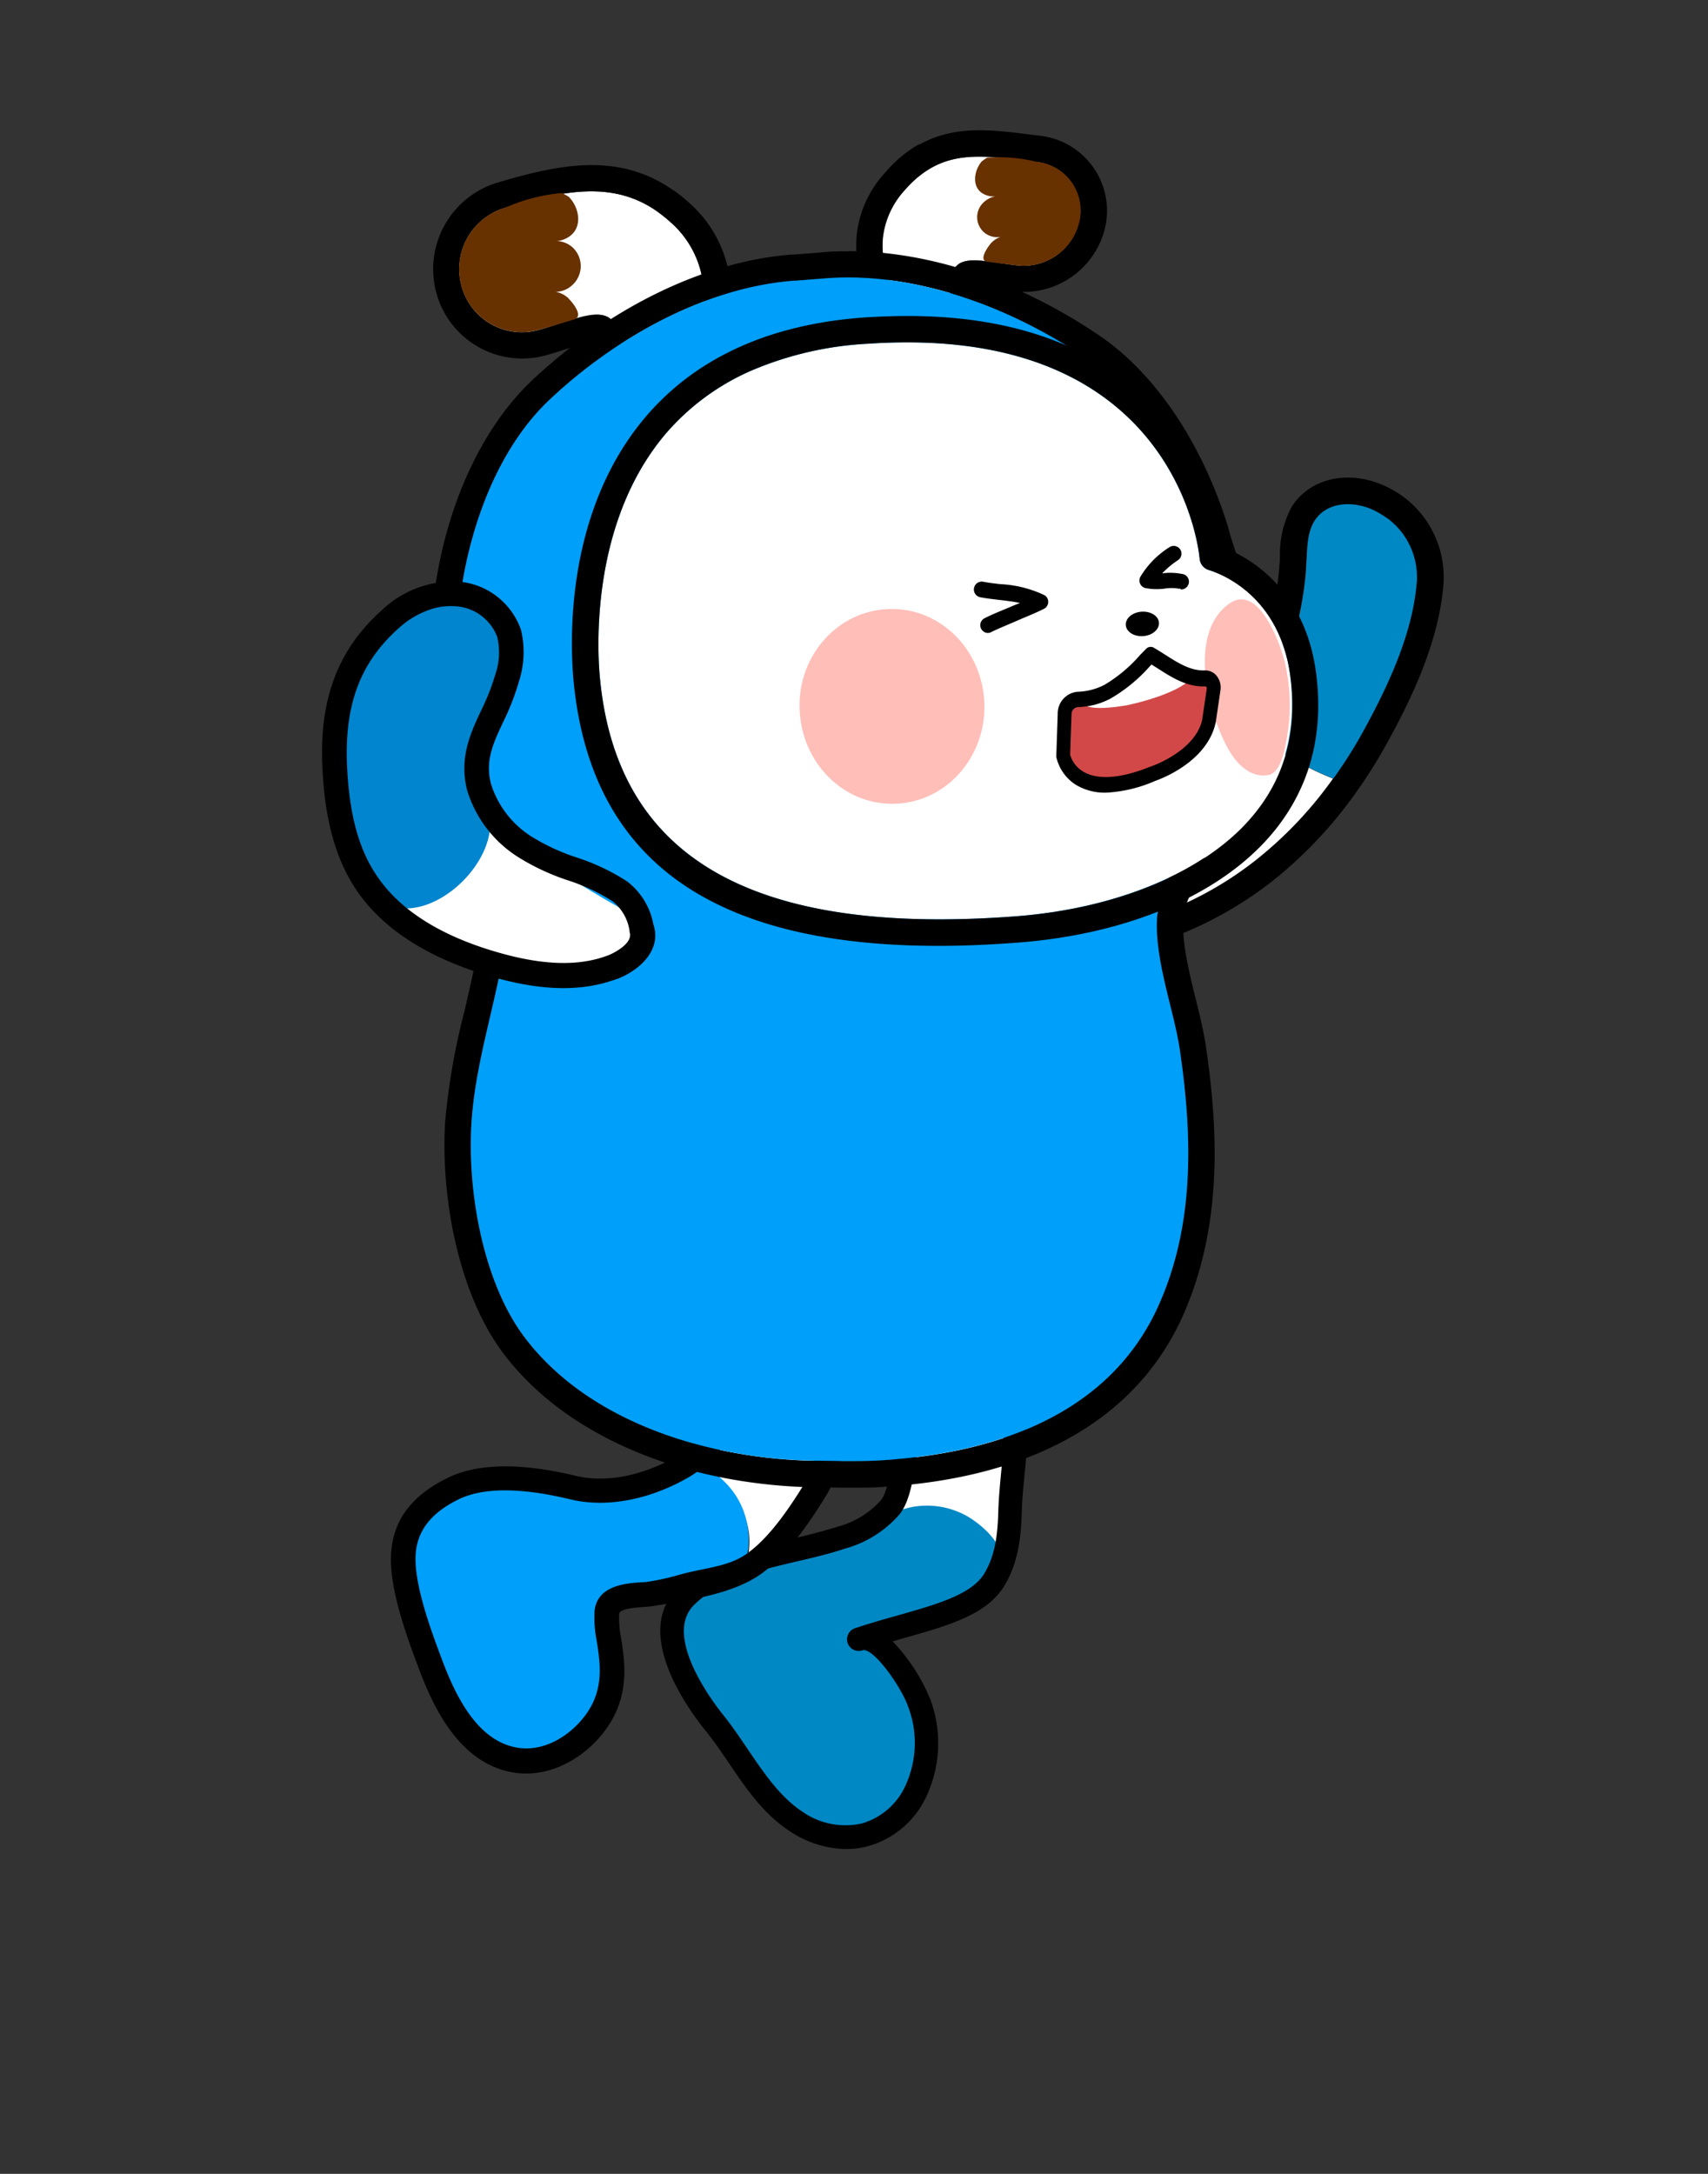 <svg id="레이어_2" data-name="레이어 2" xmlns="http://www.w3.org/2000/svg" viewBox="0 0 220 280"><rect x="0" y="0" width="220" height="280" fill="#333333" stroke="none"/><defs><style>.cls-1,.cls-7{fill:#fff;}.cls-2,.cls-4{fill:#0088c5;}.cls-11,.cls-2,.cls-7,.cls-8{fill-rule:evenodd;}.cls-3{fill:#009ff9;}.cls-5{fill:#683100;}.cls-6{fill:#009ff8;}.cls-8{fill:#ffbeb8;}.cls-9{fill:#0085ce;}.cls-10{fill:#d24848;}</style></defs><path class="cls-1" d="M117.76,180.31c1.68-4.11,4.93-8,10.65-4.23,4.73,4.45,2.42,11.06,1.54,20.29-.85,8.76-3.58,12.86-10.65,10.93l-4.36-7.77S115.64,185.47,117.76,180.31Z"/><path class="cls-2" d="M118.14,231.82a14.78,14.78,0,0,0,.44-11.31c-.7-2-4.83-9.29-7.84-8.29,7.53-2.5,14.92-3.41,17.49-7.69,0,0,3.66-4.42-3.25-9a10.52,10.52,0,0,0-7.62-1.4c-5.61,1.34-12.78,4.73-19,7.56l0-.08-2.87,1.48-.08,0c-3,1.56-6.18,2.85-6.18,2.86-6.28,4.57.13,12.82,3.21,16.65,5.37,6.67,7.87,13,16,15.21C111.6,238.73,116.74,234.57,118.14,231.82Z"/><path d="M109,238.16a13.35,13.35,0,0,1-7.32-2.33c-3.39-2.23-5.68-5.6-7.88-8.87-1-1.47-1.94-2.85-3-4.14-2.28-2.83-9.27-12.52-3.56-18.18,3.92-3.89,9.32-5.15,14.54-6.38,2.13-.5,4.14-1,6.07-1.61a11.37,11.37,0,0,0,5.66-3.47c.89-1.13,1.34-4.55,1.59-6.39.06-.47.12-.89.17-1.25a22.87,22.87,0,0,0,.21-2.41,12.73,12.73,0,0,1,1-5.16,8.18,8.18,0,0,1,5.12-4.35c1.81-.51,4.72-.62,8.34,1.76,2.71,1.65,2.49,6.25,2.37,9,0,.28,0,.55,0,.77,0,1.64-.2,3.27-.35,4.85s-.31,3.15-.35,4.71c-.09,3.17-.42,6.52-2.23,9.52-2.24,3.73-7.17,5.13-12.87,6.74l-1.53.44a24,24,0,0,1,4.88,7.55,16.19,16.19,0,0,1-.55,12.45,11.77,11.77,0,0,1-7.5,6.38A10.85,10.85,0,0,1,109,238.16Zm14.85-61.84a5,5,0,0,0-4.59,2.93,9.74,9.74,0,0,0-.75,4c-.05.85-.09,1.73-.24,2.73,0,.33-.11.73-.17,1.17-.42,3.21-.91,6.22-2.2,7.86a14.29,14.29,0,0,1-7.08,4.46c-2,.68-4.22,1.19-6.33,1.68-5,1.19-9.79,2.3-13.11,5.59-4,4,2.45,12.51,3.79,14.17,1.11,1.38,2.12,2.89,3.11,4.34,2.14,3.16,4.16,6.14,7,8.05a9.65,9.65,0,0,0,7.75,1.56,8.89,8.89,0,0,0,5.59-4.85,13.16,13.16,0,0,0,.38-10.12c-.92-2.69-4.59-7.79-5.92-7.32h0a1.5,1.5,0,0,1-.95-2.85h0c1.89-.63,3.74-1.16,5.54-1.66,5.09-1.45,9.49-2.69,11.12-5.4,1.37-2.28,1.71-4.87,1.8-8.06.05-1.67.21-3.32.36-4.92s.3-3.11.34-4.65c0-.24,0-.52,0-.82.07-1.53.26-5.59-.94-6.3l-.06,0A8.33,8.33,0,0,0,123.85,176.32Z"/><path class="cls-1" d="M96.07,201.45a36.67,36.67,0,0,0,9-9.69c2.19-3.56,2.87-10.5.16-13.68-2-2.33-4.59-1.77-6.93-.07-3.57,2.6-6.46,8.08-9.88,10.87C96.66,191.93,97.25,197.85,96.07,201.45Z"/><path class="cls-3" d="M73.79,191.59c-5.13-1.24-11.17-1.93-15.39.12-3.75,1.82-6.32,4.56-6.46,8.72s2.08,10.14,3.55,14c1.95,5.17,4.93,10.85,10.32,12.11,4.28,1,8.63-1.49,11-5,3.75-5.36,1-10.59,1.29-13.93.26-2.5,4.15-2.13,5.87-2.43,4.88-.83,8.82-1.54,12-3.82,1.18-3.6.59-10.52-7.65-13.57a12,12,0,0,1-1.47,1C82.8,191.31,78.56,192.73,73.79,191.59Z"/><path d="M100.29,175.23a5.59,5.59,0,0,1,6.15,1.83c3.24,3.79,2.49,11.45,0,15.53-2.3,3.75-5.14,7.83-8.43,10.15-3.63,2.56-8.9,3.28-13.71,4.1-.43.07-.92.11-1.44.15-1.07.07-3,.21-3.11.87A13.73,13.73,0,0,0,80,211c.48,3.09,1.14,7.32-1.84,11.58-2.56,3.67-7.48,6.81-12.71,5.59-6.4-1.49-9.59-8.19-11.44-13.09-1.43-3.79-3.81-10.11-3.65-14.65s2.62-7.8,7.35-10.1c3.83-1.86,9.36-1.94,16.45-.24,3.89.94,8.62,0,13-2.51a11.57,11.57,0,0,0,1.26-.88,24.79,24.79,0,0,0,3.92-4.46,24.28,24.28,0,0,1,5-5.46A9.45,9.45,0,0,1,100.29,175.23ZM87.35,202.88c3.18-.94,6.33-1,8.81-2.73,2.94-2.08,5.48-5.84,7.56-9.22,2-3.17,2.42-9.34.31-11.82-.48-.55-1.75-2-4.8.18a21.75,21.75,0,0,0-4.35,4.8,27.77,27.77,0,0,1-4.46,5,14,14,0,0,1-1.67,1.16c-5.07,2.94-10.66,4-15.33,2.86-6.36-1.53-11.17-1.53-14.33,0-3.64,1.77-5.46,4.18-5.56,7.35-.14,3.91,2.11,9.87,3.45,13.43,1.59,4.22,4.27,10,9.19,11.12h0c3.79.89,7.44-1.53,9.39-4.31,2.25-3.22,1.75-6.44,1.31-9.28a15.69,15.69,0,0,1-.29-3.9c.33-3.31,4-3.58,6-3.72.43,0,.83-.06,1.14-.11A31.48,31.48,0,0,0,87.35,202.88Z"/><path class="cls-1" d="M160.94,93.74c-3.58,5.13-8.15,9.1-13,13.43-2.14,1.91-10,8.73-4.4,11.43,2,1,5-.54,6.91-1.29a45.23,45.23,0,0,0,11.33-6.54,51.26,51.26,0,0,0,9.91-10.48A37.28,37.28,0,0,1,160.94,93.74Z"/><path class="cls-4" d="M168.23,73.16a1.94,1.94,0,0,1,0,.24,44.36,44.36,0,0,1-.86,5.83,37.61,37.61,0,0,1-2.5,7.58c-.55,1.23-1.17,2.46-1.87,3.72a37.23,37.23,0,0,1-2,3.21,37.28,37.28,0,0,0,10.78,6.55,58.77,58.77,0,0,0,3.73-5.87c3.22-5.78,6.5-12.64,7-19.38a9.35,9.35,0,0,0-4.18-8.64,10.72,10.72,0,0,0-1.87-1c-2.2-.83-4.75-.79-6.42.78a4.54,4.54,0,0,0-.79,1C168.25,69,168.41,71.2,168.23,73.16Z"/><path d="M142.71,118.08c-3.84-3,3.25-9.11,5.26-10.91,4.82-4.33,9.39-8.3,13-13.43a37.23,37.23,0,0,0,2-3.21c.7-1.26,1.32-2.49,1.87-3.72a37.61,37.61,0,0,0,2.5-7.58,44.36,44.36,0,0,0,.86-5.83,1.94,1.94,0,0,0,0-.24c.18-2,0-4.19,1-5.9a4.54,4.54,0,0,1,.79-1c1.67-1.57,4.22-1.61,6.42-.78a10.72,10.72,0,0,1,1.87,1c.22.14.44.29.65.45A9.42,9.42,0,0,1,182.49,75c-.54,6.75-3.82,13.61-7,19.39a58.77,58.77,0,0,1-3.73,5.87,51.26,51.26,0,0,1-9.91,10.48,45.23,45.23,0,0,1-11.33,6.54c-1.89.75-4.88,2.27-6.91,1.29a4.35,4.35,0,0,1-.86-.52m-2.08,2.68a7.9,7.9,0,0,0,1.47.9c3.14,1.51,6.62.06,8.92-.9l.72-.29a49,49,0,0,0,12.17-7,55.28,55.28,0,0,0,10.57-11.17,63.26,63.26,0,0,0,3.94-6.2c3.15-5.67,6.84-13.14,7.46-20.76A12.89,12.89,0,0,0,181,64.17c-.28-.22-.58-.43-.89-.63a13.62,13.62,0,0,0-2.49-1.27c-3.69-1.4-7.51-.83-10,1.49a7.58,7.58,0,0,0-1.4,1.81,13,13,0,0,0-1.36,6c0,.43,0,.85-.08,1.26l0,.26a42.27,42.27,0,0,1-.8,5.4,34.33,34.33,0,0,1-2.28,6.91c-.5,1.13-1.07,2.26-1.74,3.46a31.92,31.92,0,0,1-1.85,2.91c-3.16,4.53-7.29,8.23-11.66,12.14l-.8.71-.19.17c-3.7,3.31-7.46,7.24-7.31,11.31a6,6,0,0,0,2.43,4.64Z"/><path class="cls-1" d="M116.56,24.48a10.88,10.88,0,0,0-2.82,6.12c-.36,3.91,1.4,9.7,4.68,12,1.15.82,2-.7,3.43-1.82,1.66-1.33.2-2.7.64-5,.64-3.34,3.94-2.12,8.58-1.59a7.34,7.34,0,0,0,8-5.86,6.32,6.32,0,0,0-5.53-7.48C126.32,20,121.35,19,116.56,24.48Z"/><path d="M120,21.59c3.8-2.12,8-1.41,13.5-.73a6.32,6.32,0,0,1,5.53,7.48,7.34,7.34,0,0,1-8,5.86c-3.3-.37-5.93-1.1-7.4-.29a2.54,2.54,0,0,0-1.18,1.88c-.44,2.34,1,3.71-.64,5a24.31,24.31,0,0,1-2.16,1.87,1.08,1.08,0,0,1-1.27-.05c-3.28-2.35-5-8.14-4.68-12a10.88,10.88,0,0,1,2.82-6.12A13.06,13.06,0,0,1,120,21.59m-1.65-3A16.32,16.32,0,0,0,114,22.25a14,14,0,0,0-3.65,8c-.46,5,1.69,12,6.09,15.12a4.48,4.48,0,0,0,4.89.26,9.21,9.21,0,0,0,1.89-1.51c.23-.22.47-.46.75-.68a5.63,5.63,0,0,0,1.92-5.83c-.05-.29-.08-.51-.1-.71.68,0,1.66.19,2.45.3s1.58.23,2.44.33A10.74,10.74,0,0,0,142.41,29,9.72,9.72,0,0,0,134,17.49l-1.06-.13c-5.36-.67-10-1.26-14.51,1.26Z"/><path class="cls-5" d="M127.57,31.41a3,3,0,0,1,1.32-.9,2.65,2.65,0,0,1-2-.47,2.6,2.6,0,0,1-.41-3.75,3,3,0,0,1,1.73-1,2.71,2.71,0,0,1-1.79-.47c-1.19-.87-1-2.75,0-4a7.71,7.71,0,0,1,.72-.51,20.33,20.33,0,0,1,6.41.54,6.31,6.31,0,0,1,5.53,7.48,7.35,7.35,0,0,1-8,5.86c-1.1-.12-3.25-.39-3.93-.48-1-.13-.23-1.49.43-2.31"/><path class="cls-1" d="M86.39,28.64a12.48,12.48,0,0,1,4,6.87c.89,4.67.67,9.44-2.88,12.92-1.24,1.21-4.39.82-6.15-.27-2.09-1.29-.93-2.66-1.73-5.4-1.15-3.94-4.85-1.82-10.2-.29a8.08,8.08,0,0,1-10-5.57A8.23,8.23,0,0,1,65,26.78C73.29,24.32,80.15,22.94,86.39,28.64Z"/><path d="M84.72,27.29a18.3,18.3,0,0,1,1.67,1.35,12.48,12.48,0,0,1,4,6.87c.89,4.67.67,9.44-2.88,12.92-1.24,1.21-4.38.82-6.15-.27L81.17,48c-1.77-1.25-.73-2.62-1.5-5.25A3.14,3.14,0,0,0,78.54,41c-1.74-1.23-4.9.32-9.07,1.51a8.08,8.08,0,0,1-10-5.57A8.23,8.23,0,0,1,65,26.78c7.58-2.24,14-3.59,19.74.51m2-2.77h0c-7.1-5-14.77-3.33-22.66-1a11.64,11.64,0,0,0-7.85,14.3,11.46,11.46,0,0,0,14.24,7.9c1-.28,1.91-.58,2.78-.86a29.55,29.55,0,0,1,3.29-.93,8.16,8.16,0,0,1,.15,1.48,6.08,6.08,0,0,0,2.58,5.36l.41.27c2.49,1.54,7.5,2.55,10.3-.2,3.85-3.77,5.14-9.15,3.84-16a15.77,15.77,0,0,0-5.08-8.74,21,21,0,0,0-2-1.61Z"/><path class="cls-5" d="M73.22,38.42a3.17,3.17,0,0,0-1.65-.83,3.24,3.24,0,0,0,2.28-1,3.29,3.29,0,0,0,0-4.63,3.19,3.19,0,0,0-2.13-.91,3.27,3.27,0,0,0,2-.91c1.28-1.29.8-3.52-.47-4.8a8.55,8.55,0,0,0-.9-.48A23.43,23.43,0,0,0,65,26.78a8.23,8.23,0,0,0-5.55,10.13,8.08,8.08,0,0,0,10,5.56c1.27-.36,3.74-1.09,4.52-1.33,1.11-.34.1-1.86-.77-2.72"/><path d="M109.26,35.74c10.62,0,21.62,4.32,30.4,10.26,7.49,5.07,12.59,14.21,15.24,22.73.16.51.27,1,.42,1.53.3.87.58,1.74.83,2.61,3,10.35,1.22,19.36-1.66,29.63-.62,2.22-5.1,13.12-5.17,13.64-1.29,6,1.81,13.29,2.67,19.19,1.59,11,1.9,22.28-2.68,32.64-6.24,14.11-20.77,19.12-35.2,20.09-1.43.1-2.85.14-4.27.14H108.7l-3.53-.05c-1.74,0-3.54-.12-5.27-.28C88,186.72,75,182.1,67.55,172.24c-5.37-7.13-7.4-19-6.81-27.75.46-6.87,2.57-13.51,3.86-20.24.5-2.64,1.49-5.22,1.29-7.9,0-.56-.13-1.12-.21-1.67-.43-1.21-3.66-10.31-4.47-13.78a56.52,56.52,0,0,1-1.84-24.61c1.28-8.82,4.87-18.65,11.47-24.84,8.48-7.94,19.91-14.39,31.45-15.28l.21,0,3.7-.29q1.53-.12,3.06-.12m0-3.39c-1.12,0-2.24,0-3.33.13l-3.7.29-.28,0C90.79,33.65,78.58,39.55,68.52,49c-6.34,6-10.9,15.73-12.5,26.84a59.63,59.63,0,0,0,1.91,26c.7,2.91,2.79,9,4.44,13.72.06.39.11.75.13,1.11a14.85,14.85,0,0,1-.68,4.54c-.2.82-.4,1.63-.55,2.46-.42,2.15-.94,4.37-1.43,6.51a87.56,87.56,0,0,0-2.49,14.14c-.61,9.17,1.46,22,7.49,30,7,9.33,19.67,15.5,34.74,16.95,1.77.17,3.68.28,5.54.3l3.53.05h1.19c1.5,0,3,0,4.49-.15,19.08-1.28,32.25-8.93,38.08-22.11,5.3-12,4.35-24.73,2.93-34.5-.29-2-.83-4.2-1.35-6.29-1-4.08-2.05-8.29-1.38-11.59.2-.56,1-2.56,1.68-4.33,1.8-4.55,3.09-7.87,3.47-9.22,2.8-10,5-19.91,1.65-31.49-.25-.88-.54-1.77-.85-2.66l-.13-.48c-.09-.35-.18-.71-.29-1.06C154.8,57,148.76,48.05,141.56,43.19c-10.34-7-21.81-10.84-32.3-10.84Z"/><path class="cls-3" d="M154.49,102.5c2.88-10.27,4.68-19.28,1.66-29.63-.25-.87-.53-1.74-.83-2.61-.15-.51-.26-1-.42-1.53-2.65-8.52-7.75-17.66-15.24-22.73C130,39.49,117.74,34.92,106.2,35.86l-3.7.29-.21,0c-11.54.89-23,7.34-31.45,15.28-6.6,6.19-10.19,16-11.47,24.84a56.52,56.52,0,0,0,1.84,24.61c.81,3.47,4,12.57,4.47,13.78.08.55.17,1.11.21,1.67.2,2.68-.79,5.26-1.29,7.9-1.29,6.73-3.4,13.37-3.86,20.24-.59,8.8,1.44,20.62,6.81,27.75C75,182.1,88,186.72,99.9,187.86c1.73.16,3.53.26,5.27.28l3.53.05h.2c1.74,0,3.47,0,5.21-.14,14.43-1,29-6,35.2-20.09,4.58-10.36,4.27-21.68,2.67-32.64-.85-5.9-3.95-13.21-2.66-19.19C149.39,115.62,153.87,104.72,154.49,102.5Z"/><path class="cls-6" d="M106.2,35.86l-.21,0Z"/><path class="cls-7" d="M161.56,104.78c-5.88,7.32-17.47,12.27-31,13.26C97,120.53,79.59,110.58,77.3,87.59c-.34-3.26-1.45-20,8.4-31.67a30.67,30.67,0,0,1,11-8.15,43.87,43.87,0,0,1,15.18-3.5c1.73-.12,3.37-.17,5-.17,34.72,0,37.55,26.69,37.64,27.88a1.68,1.68,0,0,0,1.27,1.47c.34.11,8.85,2.51,10.38,13.43C167.08,93.81,165.55,99.83,161.56,104.78Z"/><path d="M169.48,86.4c-1.53-10.83-8.91-14.73-11.76-15.84-.88-5.62-6.76-29.86-40.81-29.86-1.66,0-3.42.06-5.26.17-12.41.82-22,5.18-28.53,12.87C72.66,66.1,73.42,83,73.9,87.93c2.27,22.73,17.68,33.9,47,33.9,3.14,0,6.45-.14,9.93-.4,14.67-1.07,26.83-6.36,33.39-14.5C168.8,101.22,170.58,94.32,169.48,86.4ZM77.3,87.59c-.34-3.26-1.45-20,8.4-31.67a30.67,30.67,0,0,1,11-8.15,43.87,43.87,0,0,1,15.18-3.5c1.73-.12,3.37-.17,5-.17,34.72,0,37.55,26.69,37.64,27.88a1.68,1.68,0,0,0,1.27,1.47c.34.11,8.85,2.51,10.38,13.43,1,6.93-.57,13-4.56,17.9-5.88,7.32-17.47,12.27-31,13.26C97,120.53,79.59,110.58,77.3,87.59Z"/><path class="cls-8" d="M126.8,90.69c.17,6.93-5,12.68-11.6,12.84s-12-5.33-12.21-12.26,5-12.67,11.6-12.83,12,5.33,12.21,12.25"/><path class="cls-8" d="M165.47,85.22c-.59-2.36-3.38-10.24-7.22-7.41-5.17,3.82-2.78,13.53-.21,18.36,1,1.9,2.83,4.12,5.39,3.64,1.43-.27,2-3,2.16-3.93A24.12,24.12,0,0,0,165.47,85.22Z"/><path class="cls-1" d="M79.6,124.94c-13.64,5.13-31.35-6.82-31.52-10.88,5.43-4.58,9.38-3.78,12-11.23.9.78,1.63,1.41,2.79,2.45,3.65,3.28,9.07,7.24,17.81,12.13C83.45,119,85.14,122.85,79.6,124.94Z"/><path class="cls-9" d="M44.3,87.26c-.58,3.57-2,3.77-1.69,7.06a92.19,92.19,0,0,0,2,12.48c.7,2.92,1.51,6.56,3.66,8.67.12.11.24.22.37.32,5.93,4.56,16.19-4.67,14.28-11.5-2.54-5-.76-5.65.16-12.31.65-4.72,4.89-6.35,1.3-13.4,0,0-1.87-4.54-8.82-2.48C49.17,78,45.18,81.84,44.3,87.26Z"/><path d="M78.21,126.5c-4.17,1.23-9.13,1-15.1-.77-8.16-2.39-14-6.2-17.36-11.33-2.57-3.94-3.92-8.9-4.23-15.62-.4-8.73,2-15.16,7.72-20.24a13.38,13.38,0,0,1,9.49-3.65,9.3,9.3,0,0,1,8.38,6.25,12.25,12.25,0,0,1-.28,6.67,31.56,31.56,0,0,1-2,5.15c-1.31,2.79-2.36,5-1.59,8a12.38,12.38,0,0,0,5.4,6.9,26.82,26.82,0,0,0,5.62,2.58,27.57,27.57,0,0,1,6.52,3.09,9,9,0,0,1,3.38,5.55c1.08,3.17-1.63,5.84-4.64,7C79.06,126.23,78.64,126.37,78.21,126.5ZM55.7,78.41a11.43,11.43,0,0,0-4.34,2.5c-5,4.45-7,9.91-6.66,17.72.28,6.13,1.46,10.59,3.72,14,2.93,4.48,8.17,7.85,15.58,10,5.89,1.72,10.58,1.86,14.33.42.88-.34,3.27-1.62,2.76-3,0,0,0-.1,0-.15a6,6,0,0,0-2.16-3.8,25.24,25.24,0,0,0-5.78-2.71,29.57,29.57,0,0,1-6.29-2.92,15.52,15.52,0,0,1-6.71-8.75c-1-4.09.4-7.17,1.79-10.14A28.67,28.67,0,0,0,63.76,87a8.85,8.85,0,0,0,.3-4.92,6.13,6.13,0,0,0-5.52-4A8.25,8.25,0,0,0,55.7,78.41Z"/><path class="cls-10" d="M155.11,87.61c-2.62.11-4.78-1.72-7-3-1.84,1.87-3.35,3.6-5.58,4.8a8.73,8.73,0,0,1-3.83,1A1.84,1.84,0,0,0,137,92.22l-.18,5.35s1.13,6.61,11.66,2.3c0,0,6.14-2.06,7.12-6.75l.6-4.09A1.17,1.17,0,0,0,155.11,87.61Z"/><path class="cls-1" d="M139.55,89.32s-2.22,2.82,5.55,1.53c0,0,7.59-1.5,8.86-4.17,0,0-5.52-1.07-5.87-2.11C148.09,84.57,142.31,90.36,139.55,89.32Z"/><path d="M142.76,102.08a7.19,7.19,0,0,1-4.19-1,5.72,5.72,0,0,1-2.51-3.57,1.62,1.62,0,0,1,0-.22l.18-5.35a2.8,2.8,0,0,1,2.57-2.84,8,8,0,0,0,3.45-.89,18.81,18.81,0,0,0,4.61-3.87l.75-.76a.8.8,0,0,1,1-.15c.46.27.92.56,1.38.85,1.72,1.1,3.34,2.14,5.17,2.07h.05a1.86,1.86,0,0,1,1.52.74,2.4,2.4,0,0,1,.46,1.83L156.6,93c-1.09,5.27-7.48,7.47-7.75,7.56A18.08,18.08,0,0,1,142.76,102.08Zm-4.92-4.88a3.71,3.71,0,0,0,1.66,2.17c1.31.8,3.89,1.33,8.81-.68.1,0,5.7-2,6.54-6l.59-4a.25.25,0,0,0-.05-.21.19.19,0,0,0-.14-.07h-.05c-2.33.08-4.25-1.14-6.1-2.33l-.78-.49-.26.28A20.38,20.38,0,0,1,143,90a9.54,9.54,0,0,1-4.22,1.08.91.91,0,0,0-.76.9Zm17.39-9.84Z"/><path class="cls-11" d="M149.28,80.18c.07.87-.82,1.65-2,1.75s-2.2-.53-2.27-1.4.82-1.65,2-1.74,2.2.53,2.27,1.39"/><path d="M127.26,81.53a1,1,0,0,1-.88-.54,1,1,0,0,1,.42-1.35c1-.52,2.25-1,3.46-1.52l1.11-.46c-.87-.18-1.81-.29-2.74-.4s-1.63-.19-2.36-.33a1,1,0,0,1,.38-2c.66.13,1.41.22,2.21.31a14.86,14.86,0,0,1,5.67,1.42,1,1,0,0,1,.49.89,1,1,0,0,1-.54.86c-1,.52-2.25,1-3.46,1.53s-2.38,1-3.3,1.45A1,1,0,0,1,127.26,81.53Z"/><path d="M152.07,75.82a1.13,1.13,0,0,1-.26,0,5.44,5.44,0,0,0-1.83,0,7.78,7.78,0,0,1-2.42-.07,1,1,0,0,1-.72-.6,1,1,0,0,1,.09-.93,11.45,11.45,0,0,1,3.67-3.72,1,1,0,0,1,1.4.24,1,1,0,0,1-.24,1.39,12,12,0,0,0-2.06,1.71h.09a7.53,7.53,0,0,1,2.42.08,1,1,0,0,1-.14,2Z"/></svg>